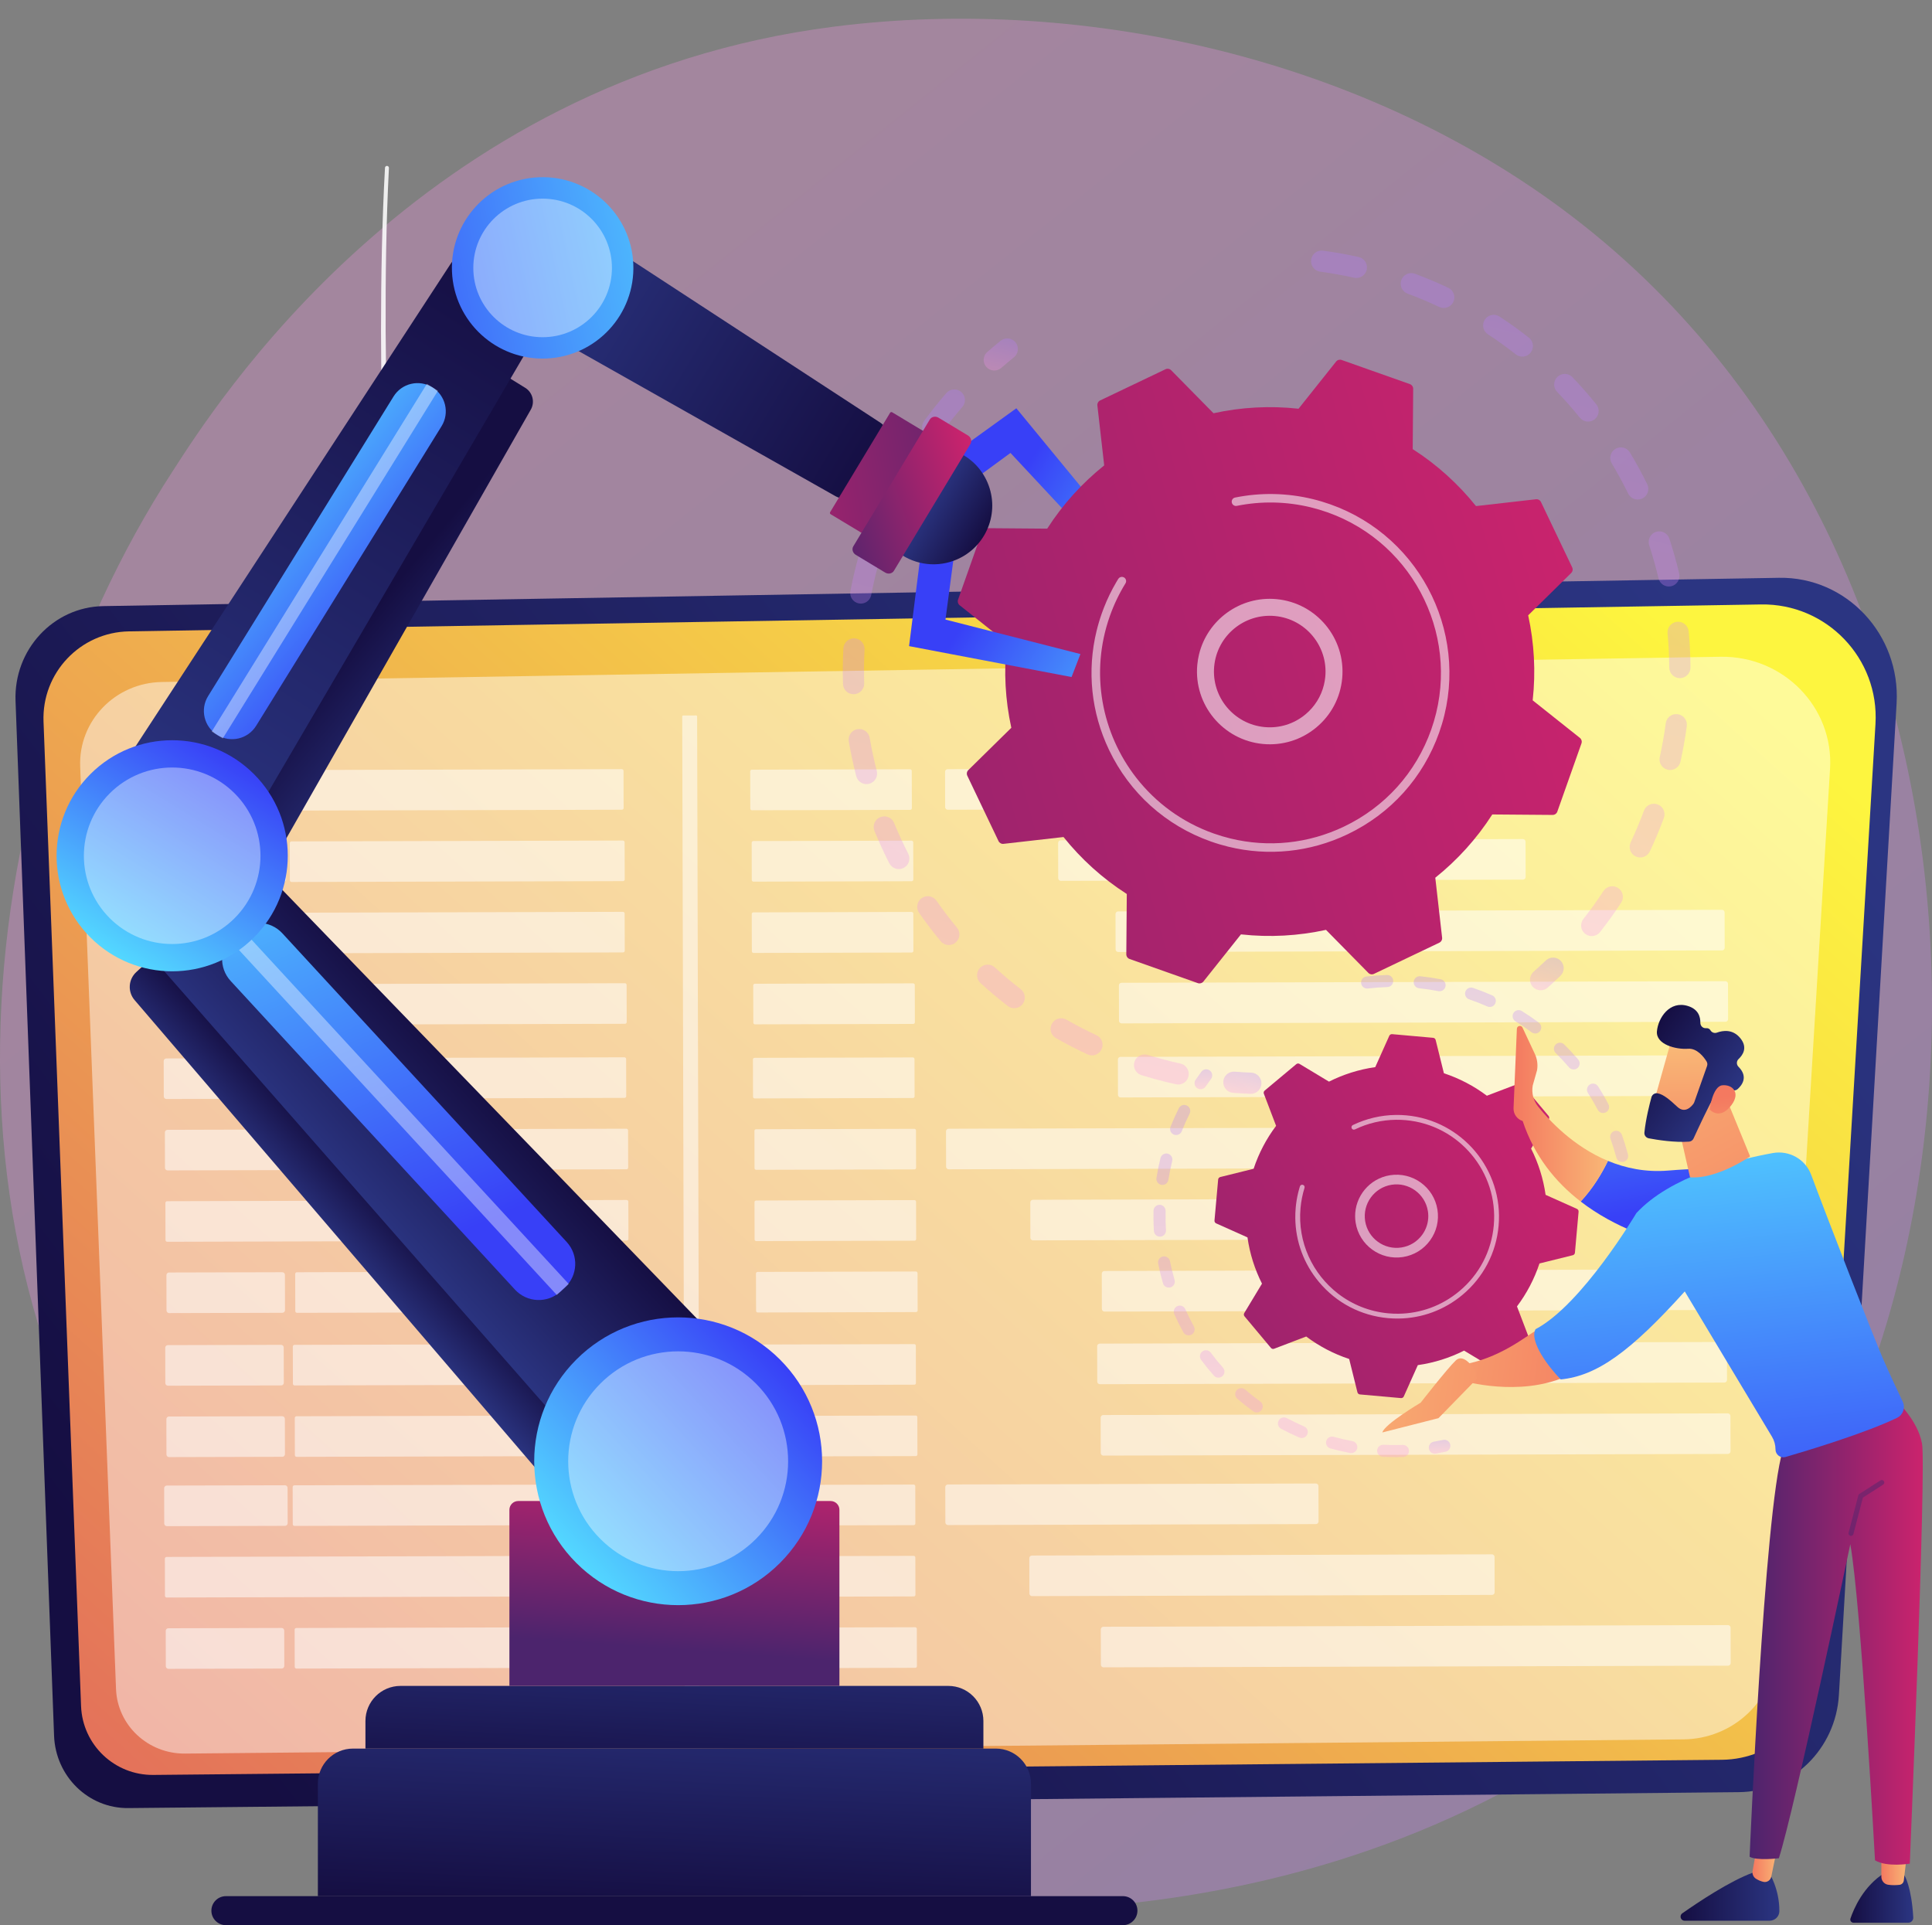 <svg width="570" height="568" viewBox="0 0 570 568" fill="none" xmlns="http://www.w3.org/2000/svg">
<rect x="0" y="0" width="570" height="568" fill="#808080" stroke="none"/>
<g clip-path="url(#clip0_1121_1900)">
<path opacity="0.3" d="M503.931 485.172C492.225 497.182 481.152 504.928 472.402 511.046C369.549 582.976 247.845 562.008 221.979 556.887C183.785 549.325 109.954 534.711 56.576 473.53C-24.18 380.968 -11.605 235.14 51.034 138.876C62.491 121.268 123.015 23.538 246.03 7.865C320.476 -1.62 407.258 17.511 470.102 68.827C602.017 176.547 592.626 394.159 503.931 485.172Z" fill="url(#paint0_linear_1121_1900)"/>
<path opacity="0.86" d="M114.745 49.567C113.926 65.595 113.717 81.676 113.776 97.736C113.858 113.8 114.289 129.863 115.077 145.907C116.661 177.99 119.64 210.018 124.581 241.747C129.552 273.452 136.429 304.926 146.68 335.318C149.267 342.902 152.025 350.431 155.086 357.832C158.153 365.23 161.464 372.525 165.069 379.668C172.31 393.929 180.814 407.57 190.919 419.926L190.925 419.934C191.405 420.521 191.319 421.386 190.73 421.868C190.143 422.348 189.278 422.262 188.797 421.673L188.793 421.669C178.582 409.079 170.041 395.242 162.792 380.818C159.183 373.595 155.876 366.228 152.816 358.763C149.764 351.296 147.02 343.71 144.45 336.07C134.265 305.463 127.5 273.856 122.646 242.047C117.824 210.215 114.973 178.119 113.518 145.982C112.796 129.912 112.43 113.827 112.414 97.742C112.42 81.655 112.697 65.576 113.584 49.498C113.602 49.178 113.875 48.932 114.197 48.948C114.517 48.967 114.763 49.239 114.747 49.561V49.569L114.745 49.567Z" fill="white"/>
<path d="M30.481 178.825L524.859 170.474C544.762 170.137 560.739 187.203 559.555 207.535L542.538 500.049C541.607 516.058 528.724 528.599 513.053 528.753L37.836 533.451C26.098 533.568 16.4 524.107 15.953 512.106L4.584 206.813C4.022 191.704 15.706 179.075 30.481 178.827V178.825Z" fill="url(#paint1_linear_1121_1900)"/>
<path d="M38.059 186.278L519.533 178.333C538.918 178.013 554.476 194.247 553.325 213.593L536.754 491.893C535.847 507.125 523.3 519.054 508.038 519.202L45.226 523.671C33.793 523.782 24.349 514.78 23.914 503.361L12.841 212.904C12.293 198.53 23.674 186.516 38.063 186.278H38.059Z" fill="url(#paint2_linear_1121_1900)"/>
<path opacity="0.47" d="M47.746 201.216L507.645 193.771C526.162 193.472 541.022 208.685 539.922 226.81L524.091 487.591C523.226 501.863 511.241 513.045 496.662 513.182L54.589 517.37C43.669 517.472 34.648 509.039 34.231 498.34L23.655 226.166C23.132 212.696 34.002 201.439 47.746 201.216Z" fill="white"/>
<path opacity="0.53" d="M183.45 226.927L48.62 227.28C48.34 227.281 48.114 227.508 48.115 227.788L48.143 238.748C48.144 239.027 48.371 239.254 48.651 239.253L183.482 238.9C183.762 238.899 183.988 238.672 183.987 238.392L183.958 227.432C183.958 227.153 183.73 226.926 183.45 226.927Z" fill="white"/>
<path opacity="0.53" d="M268.54 238.936L221.847 239.059C221.578 239.059 221.361 238.841 221.359 238.575L221.33 227.574C221.33 227.305 221.548 227.088 221.814 227.086L268.507 226.963C268.776 226.963 268.994 227.18 268.996 227.447L269.024 238.448C269.024 238.716 268.807 238.934 268.54 238.936Z" fill="white"/>
<path opacity="0.53" d="M372.214 238.662L279.624 238.906C279.198 238.906 278.851 238.562 278.849 238.135L278.822 227.709C278.822 227.282 279.167 226.936 279.594 226.934L372.184 226.689C372.61 226.689 372.957 227.034 372.959 227.461L372.986 237.887C372.986 238.314 372.641 238.66 372.214 238.662Z" fill="white"/>
<path opacity="0.53" d="M83.642 260.205L48.773 260.298C48.346 260.298 47.999 259.953 47.997 259.526L47.971 249.1C47.971 248.673 48.315 248.327 48.742 248.325L83.611 248.232C84.038 248.232 84.385 248.577 84.387 249.004L84.413 259.43C84.413 259.857 84.069 260.203 83.642 260.205Z" fill="white"/>
<path opacity="0.53" d="M183.775 247.992L85.997 248.248C85.717 248.248 85.491 248.476 85.492 248.756L85.52 259.715C85.521 259.995 85.749 260.221 86.028 260.221L183.807 259.965C184.087 259.964 184.313 259.737 184.312 259.457L184.283 248.497C184.283 248.217 184.055 247.991 183.775 247.992Z" fill="white"/>
<path opacity="0.53" d="M268.978 259.997L222.285 260.12C222.016 260.12 221.798 259.903 221.796 259.636L221.768 248.636C221.768 248.367 221.985 248.15 222.252 248.147L268.945 248.024C269.214 248.024 269.431 248.242 269.433 248.508L269.462 259.509C269.462 259.778 269.244 259.995 268.978 259.997Z" fill="white"/>
<path opacity="0.53" d="M449.339 259.524L312.98 259.883C312.553 259.883 312.206 259.538 312.204 259.111L312.178 248.685C312.178 248.258 312.522 247.912 312.949 247.91L449.308 247.551C449.735 247.551 450.082 247.895 450.084 248.322L450.111 258.748C450.111 259.175 449.766 259.522 449.339 259.524Z" fill="white"/>
<path opacity="0.53" d="M83.636 269.265L48.768 269.356C48.34 269.357 47.995 269.705 47.996 270.132L48.023 280.558C48.025 280.985 48.372 281.33 48.799 281.329L83.668 281.238C84.095 281.237 84.44 280.89 84.439 280.463L84.412 270.036C84.411 269.609 84.064 269.264 83.636 269.265Z" fill="white"/>
<path opacity="0.53" d="M183.783 269.026L86.005 269.282C85.725 269.283 85.499 269.51 85.499 269.79L85.528 280.75C85.529 281.029 85.756 281.255 86.036 281.255L183.815 280.999C184.094 280.998 184.321 280.771 184.32 280.491L184.291 269.531C184.291 269.251 184.063 269.025 183.783 269.026Z" fill="white"/>
<path opacity="0.53" d="M268.999 281.032L222.306 281.155C222.037 281.155 221.82 280.937 221.818 280.671L221.789 269.67C221.789 269.401 222.007 269.184 222.273 269.182L268.966 269.059C269.235 269.059 269.453 269.276 269.455 269.543L269.483 280.543C269.483 280.812 269.266 281.029 268.999 281.032Z" fill="white"/>
<path opacity="0.53" d="M508.064 280.404L329.912 280.873C329.485 280.873 329.138 280.529 329.136 280.102L329.109 269.676C329.109 269.249 329.454 268.902 329.881 268.9L508.034 268.431C508.46 268.431 508.807 268.775 508.809 269.202L508.836 279.628C508.836 280.055 508.491 280.402 508.064 280.404Z" fill="white"/>
<path opacity="0.53" d="M84.019 302.301L49.15 302.393C48.723 302.393 48.376 302.049 48.374 301.622L48.348 291.196C48.348 290.769 48.692 290.422 49.119 290.42L83.988 290.328C84.415 290.328 84.761 290.673 84.764 291.099L84.79 301.526C84.79 301.952 84.446 302.299 84.019 302.301Z" fill="white"/>
<path opacity="0.53" d="M184.394 302.059L86.616 302.315C86.337 302.315 86.109 302.09 86.107 301.811L86.078 290.851C86.078 290.572 86.304 290.344 86.583 290.342L184.362 290.086C184.641 290.086 184.868 290.312 184.87 290.59L184.899 301.55C184.899 301.829 184.673 302.057 184.394 302.059Z" fill="white"/>
<path opacity="0.53" d="M269.437 302.096L222.744 302.219C222.475 302.219 222.257 302.002 222.255 301.735L222.227 290.734C222.227 290.466 222.444 290.248 222.711 290.246L269.404 290.123C269.673 290.123 269.89 290.34 269.892 290.607L269.921 301.608C269.921 301.877 269.703 302.094 269.437 302.096Z" fill="white"/>
<path opacity="0.53" d="M509.066 301.464L330.914 301.934C330.487 301.934 330.14 301.589 330.138 301.163L330.111 290.736C330.111 290.309 330.456 289.963 330.883 289.961L509.035 289.491C509.462 289.491 509.809 289.836 509.811 290.262L509.838 300.689C509.838 301.115 509.493 301.462 509.066 301.464Z" fill="white"/>
<path opacity="0.53" d="M83.966 324.158L49.097 324.251C48.67 324.251 48.324 323.906 48.322 323.48L48.295 313.053C48.295 312.626 48.64 312.28 49.066 312.278L83.935 312.186C84.362 312.186 84.709 312.53 84.711 312.957L84.737 323.383C84.737 323.81 84.393 324.156 83.966 324.158Z" fill="white"/>
<path opacity="0.53" d="M184.219 311.945L86.44 312.201C86.16 312.202 85.934 312.429 85.935 312.709L85.964 323.668C85.964 323.948 86.192 324.174 86.472 324.174L184.25 323.918C184.53 323.917 184.756 323.69 184.756 323.41L184.727 312.45C184.726 312.17 184.499 311.944 184.219 311.945Z" fill="white"/>
<path opacity="0.53" d="M269.351 323.953L222.658 324.076C222.389 324.076 222.171 323.859 222.169 323.592L222.141 312.592C222.141 312.323 222.358 312.106 222.625 312.104L269.318 311.98C269.587 311.98 269.804 312.198 269.806 312.464L269.835 323.465C269.835 323.734 269.617 323.951 269.351 323.953Z" fill="white"/>
<path opacity="0.53" d="M508.765 323.323L330.613 323.792C330.186 323.792 329.839 323.448 329.837 323.021L329.811 312.594C329.811 312.168 330.155 311.821 330.582 311.819L508.735 311.35C509.161 311.35 509.508 311.694 509.51 312.121L509.537 322.547C509.537 322.974 509.192 323.32 508.765 323.323Z" fill="white"/>
<path opacity="0.53" d="M84.316 345.223L49.447 345.315C49.02 345.315 48.673 344.971 48.671 344.544L48.645 334.118C48.645 333.691 48.989 333.344 49.416 333.342L84.285 333.25C84.712 333.25 85.058 333.595 85.061 334.021L85.087 344.448C85.087 344.874 84.743 345.221 84.316 345.223Z" fill="white"/>
<path opacity="0.53" d="M184.793 333.009L87.015 333.265C86.735 333.266 86.508 333.493 86.509 333.773L86.538 344.733C86.539 345.013 86.766 345.239 87.046 345.238L184.824 344.982C185.104 344.982 185.331 344.754 185.33 344.474L185.301 333.515C185.3 333.235 185.073 333.009 184.793 333.009Z" fill="white"/>
<path opacity="0.53" d="M269.79 345.016L223.097 345.139C222.828 345.139 222.611 344.922 222.609 344.655L222.58 333.654C222.58 333.385 222.798 333.168 223.064 333.166L269.757 333.043C270.026 333.043 270.244 333.26 270.246 333.527L270.274 344.528C270.274 344.796 270.057 345.014 269.79 345.016Z" fill="white"/>
<path opacity="0.53" d="M388.452 344.704L279.902 344.989C279.475 344.989 279.128 344.645 279.126 344.218L279.1 333.792C279.1 333.365 279.444 333.019 279.871 333.017L388.421 332.731C388.848 332.731 389.195 333.076 389.197 333.503L389.224 343.929C389.224 344.356 388.879 344.702 388.452 344.704Z" fill="white"/>
<path opacity="0.53" d="M184.872 354.043L49.304 354.398C49.024 354.399 48.797 354.626 48.798 354.906L48.827 365.866C48.828 366.145 49.055 366.372 49.335 366.371L184.904 366.016C185.184 366.015 185.41 365.788 185.409 365.508L185.381 354.549C185.38 354.269 185.152 354.043 184.872 354.043Z" fill="white"/>
<path opacity="0.53" d="M269.812 366.05L223.119 366.173C222.85 366.173 222.632 365.956 222.63 365.689L222.602 354.688C222.602 354.42 222.819 354.202 223.086 354.2L269.779 354.077C270.048 354.077 270.265 354.295 270.267 354.561L270.296 365.562C270.296 365.831 270.078 366.048 269.812 366.05Z" fill="white"/>
<path opacity="0.53" d="M440.484 365.601L304.769 365.958C304.342 365.958 303.996 365.613 303.993 365.187L303.967 354.76C303.967 354.333 304.311 353.987 304.738 353.985L440.453 353.628C440.88 353.628 441.227 353.972 441.229 354.399L441.255 364.826C441.255 365.252 440.911 365.599 440.484 365.601Z" fill="white"/>
<path opacity="0.53" d="M83.283 375.351L49.871 375.438C49.444 375.44 49.099 375.787 49.1 376.214L49.127 386.64C49.128 387.067 49.475 387.412 49.903 387.411L83.315 387.324C83.742 387.323 84.087 386.976 84.086 386.549L84.059 376.122C84.058 375.695 83.71 375.35 83.283 375.351Z" fill="white"/>
<path opacity="0.53" d="M185.375 375.106L87.597 375.362C87.317 375.363 87.09 375.59 87.091 375.87L87.12 386.83C87.121 387.109 87.348 387.336 87.628 387.335L185.406 387.079C185.686 387.078 185.913 386.851 185.912 386.571L185.883 375.611C185.882 375.332 185.655 375.105 185.375 375.106Z" fill="white"/>
<path opacity="0.53" d="M270.247 387.113L223.554 387.236C223.285 387.236 223.068 387.018 223.066 386.752L223.037 375.751C223.037 375.482 223.255 375.265 223.521 375.263L270.214 375.14C270.483 375.14 270.701 375.357 270.703 375.624L270.731 386.624C270.731 386.893 270.514 387.111 270.247 387.113Z" fill="white"/>
<path opacity="0.53" d="M510.117 386.483L325.861 386.967C325.434 386.967 325.087 386.622 325.085 386.196L325.059 375.769C325.059 375.342 325.403 374.996 325.83 374.994L510.087 374.51C510.513 374.51 510.86 374.854 510.862 375.281L510.889 385.707C510.889 386.134 510.544 386.481 510.117 386.483Z" fill="white"/>
<path opacity="0.53" d="M84.101 450.18L49.232 450.272C48.805 450.272 48.458 449.928 48.456 449.501L48.43 439.075C48.43 438.648 48.774 438.301 49.201 438.299L84.07 438.207C84.497 438.207 84.844 438.552 84.846 438.978L84.872 449.405C84.872 449.831 84.528 450.178 84.101 450.18Z" fill="white"/>
<path opacity="0.53" d="M184.627 437.968L86.849 438.224C86.569 438.225 86.342 438.452 86.343 438.732L86.372 449.692C86.373 449.972 86.6 450.198 86.88 450.197L184.658 449.941C184.938 449.941 185.164 449.713 185.164 449.433L185.135 438.474C185.134 438.194 184.907 437.968 184.627 437.968Z" fill="white"/>
<path opacity="0.53" d="M269.577 449.975L222.884 450.098C222.615 450.098 222.398 449.881 222.396 449.614L222.367 438.613C222.367 438.344 222.585 438.127 222.851 438.125L269.544 438.002C269.813 438.002 270.031 438.219 270.033 438.486L270.061 449.487C270.061 449.755 269.844 449.973 269.577 449.975Z" fill="white"/>
<path opacity="0.53" d="M388.239 449.663L279.689 449.948C279.262 449.948 278.915 449.604 278.913 449.177L278.887 438.751C278.887 438.324 279.231 437.978 279.658 437.976L388.208 437.69C388.635 437.69 388.982 438.035 388.984 438.462L389.011 448.888C389.011 449.315 388.666 449.661 388.239 449.663Z" fill="white"/>
<path opacity="0.53" d="M184.746 470.972L49.176 471.329C48.897 471.329 48.669 471.103 48.667 470.824L48.639 459.864C48.639 459.586 48.864 459.358 49.143 459.356L184.713 458.999C184.992 458.999 185.219 459.225 185.222 459.504L185.25 470.463C185.25 470.742 185.025 470.97 184.746 470.972Z" fill="white"/>
<path opacity="0.53" d="M269.597 471.009L222.904 471.132C222.635 471.132 222.417 470.915 222.415 470.648L222.387 459.647C222.387 459.379 222.604 459.161 222.871 459.159L269.564 459.036C269.833 459.036 270.05 459.254 270.052 459.52L270.081 470.521C270.081 470.79 269.863 471.007 269.597 471.009Z" fill="white"/>
<path opacity="0.53" d="M440.197 470.56L304.482 470.917C304.055 470.917 303.708 470.572 303.706 470.146L303.68 459.719C303.68 459.292 304.024 458.946 304.451 458.944L440.166 458.587C440.593 458.587 440.94 458.931 440.942 459.358L440.968 469.785C440.968 470.211 440.624 470.558 440.197 470.56Z" fill="white"/>
<path opacity="0.53" d="M83.109 492.283L49.697 492.371C49.27 492.371 48.923 492.026 48.921 491.6L48.895 481.173C48.895 480.746 49.239 480.4 49.666 480.398L83.078 480.31C83.505 480.31 83.852 480.654 83.854 481.081L83.88 491.507C83.88 491.934 83.536 492.28 83.109 492.283Z" fill="white"/>
<path opacity="0.53" d="M185.209 480.065L87.431 480.321C87.151 480.322 86.924 480.549 86.925 480.829L86.954 491.789C86.955 492.068 87.182 492.295 87.462 492.294L185.24 492.038C185.52 492.037 185.747 491.81 185.746 491.53L185.717 480.57C185.716 480.291 185.489 480.064 185.209 480.065Z" fill="white"/>
<path opacity="0.53" d="M270.036 492.071L223.343 492.194C223.074 492.194 222.857 491.976 222.855 491.71L222.826 480.709C222.826 480.44 223.044 480.223 223.31 480.221L270.003 480.098C270.272 480.098 270.49 480.315 270.492 480.582L270.52 491.582C270.52 491.851 270.303 492.069 270.036 492.071Z" fill="white"/>
<path opacity="0.53" d="M509.83 491.442L325.574 491.926C325.147 491.926 324.8 491.581 324.798 491.155L324.771 480.728C324.771 480.301 325.116 479.955 325.543 479.953L509.799 479.469C510.226 479.469 510.573 479.813 510.575 480.24L510.602 490.666C510.602 491.093 510.257 491.44 509.83 491.442Z" fill="white"/>
<path opacity="0.53" d="M82.932 396.777L49.52 396.864C49.092 396.865 48.747 397.212 48.748 397.639L48.775 408.066C48.776 408.493 49.124 408.838 49.551 408.837L82.963 408.75C83.39 408.749 83.736 408.401 83.734 407.974L83.707 397.548C83.706 397.121 83.359 396.776 82.932 396.777Z" fill="white"/>
<path opacity="0.53" d="M184.674 396.531L86.895 396.787C86.616 396.787 86.389 397.015 86.39 397.295L86.419 408.254C86.419 408.534 86.647 408.76 86.927 408.76L184.705 408.504C184.985 408.503 185.211 408.276 185.211 407.996L185.182 397.036C185.181 396.756 184.954 396.53 184.674 396.531Z" fill="white"/>
<path opacity="0.53" d="M269.747 408.537L223.054 408.66C222.785 408.66 222.568 408.443 222.566 408.176L222.537 397.176C222.537 396.907 222.755 396.69 223.021 396.687L269.714 396.564C269.983 396.564 270.201 396.782 270.203 397.048L270.231 408.049C270.231 408.318 270.014 408.535 269.747 408.537Z" fill="white"/>
<path opacity="0.53" d="M508.754 407.907L324.498 408.391C324.071 408.391 323.724 408.047 323.722 407.62L323.695 397.194C323.695 396.767 324.04 396.421 324.467 396.419L508.723 395.935C509.15 395.935 509.497 396.279 509.499 396.706L509.526 407.132C509.526 407.559 509.181 407.905 508.754 407.907Z" fill="white"/>
<path opacity="0.53" d="M83.268 417.838L49.855 417.926C49.428 417.927 49.083 418.274 49.084 418.701L49.111 429.127C49.112 429.554 49.46 429.9 49.887 429.899L83.299 429.811C83.726 429.81 84.072 429.463 84.07 429.036L84.043 418.609C84.042 418.182 83.695 417.837 83.268 417.838Z" fill="white"/>
<path opacity="0.53" d="M185.252 417.596L87.474 417.852C87.194 417.853 86.967 418.08 86.968 418.36L86.997 429.32C86.998 429.6 87.225 429.826 87.505 429.825L185.283 429.569C185.563 429.568 185.789 429.341 185.789 429.061L185.76 418.102C185.759 417.822 185.532 417.596 185.252 417.596Z" fill="white"/>
<path opacity="0.53" d="M270.187 429.602L223.494 429.725C223.225 429.725 223.007 429.507 223.005 429.241L222.977 418.24C222.977 417.971 223.194 417.754 223.461 417.752L270.154 417.629C270.423 417.629 270.64 417.846 270.642 418.113L270.671 429.114C270.671 429.382 270.453 429.6 270.187 429.602Z" fill="white"/>
<path opacity="0.53" d="M509.785 428.97L325.529 429.454C325.102 429.454 324.755 429.109 324.753 428.683L324.727 418.256C324.727 417.83 325.071 417.483 325.498 417.481L509.755 416.997C510.181 416.997 510.528 417.342 510.53 417.768L510.557 428.195C510.557 428.621 510.212 428.968 509.785 428.97Z" fill="white"/>
<path opacity="0.53" d="M206.167 506.16L202.338 506.171C202.182 506.171 202.053 506.044 202.053 505.888L201.277 211.384C201.277 211.228 201.405 211.099 201.56 211.099L205.389 211.089C205.545 211.089 205.674 211.216 205.674 211.372L206.45 505.875C206.45 506.031 206.323 506.16 206.167 506.16Z" fill="white"/>
<path d="M331.294 559.436H66.651C64.285 559.436 62.367 561.353 62.367 563.718C62.367 566.082 64.285 568 66.651 568H331.294C333.66 568 335.578 566.082 335.578 563.718C335.578 561.353 333.66 559.436 331.294 559.436Z" fill="url(#paint3_linear_1121_1900)"/>
<path d="M293.809 515.899H104.136C98.418 515.899 93.783 520.532 93.783 526.248V559.435H304.164V526.248C304.164 520.532 299.529 515.899 293.811 515.899H293.809Z" fill="url(#paint4_linear_1121_1900)"/>
<path d="M279.777 497.407H118.169C112.451 497.407 107.816 502.04 107.816 507.756V515.898H290.132V507.756C290.132 502.04 285.497 497.407 279.779 497.407H279.777Z" fill="url(#paint5_linear_1121_1900)"/>
<path d="M152.888 442.858H245.056C246.49 442.858 247.653 444.021 247.653 445.455V497.407H150.291V445.455C150.291 444.021 151.454 442.858 152.888 442.858Z" fill="url(#paint6_linear_1121_1900)"/>
<path d="M40.203 286.804C37.832 288.988 37.624 292.662 39.738 295.096L172.968 450.609C175.172 453.147 179.039 453.365 181.514 451.088L192.849 440.656L46.117 281.361L40.202 286.804H40.203Z" fill="url(#paint7_linear_1121_1900)"/>
<path d="M58.447 236.841C53.91 232.116 46.428 231.884 41.608 236.32L29.659 247.317C24.84 251.753 24.454 259.226 28.791 264.134L187.76 445.338L221.082 414.669C223.785 412.182 223.908 407.959 221.355 405.317L58.445 236.841H58.447Z" fill="url(#paint8_linear_1121_1900)"/>
<path d="M69.848 274.809L68.598 275.959C64.729 279.522 64.481 285.543 68.042 289.413L151.931 380.486C155.495 384.353 161.519 384.602 165.39 381.041L166.64 379.891C170.509 376.328 170.757 370.307 167.196 366.437L83.307 275.365C79.743 271.497 73.719 271.249 69.848 274.809Z" fill="url(#paint9_linear_1121_1900)"/>
<path opacity="0.39" d="M70.993 273.744L67.471 276.986L164.268 382.062L167.791 378.819L70.993 273.744Z" fill="white"/>
<path d="M230.107 461.146C246.693 444.567 246.693 417.687 230.107 401.108C213.522 384.529 186.631 384.529 170.045 401.108C153.459 417.687 153.459 444.567 170.045 461.146C186.631 477.724 213.522 477.724 230.107 461.146Z" fill="url(#paint10_linear_1121_1900)"/>
<path opacity="0.39" d="M223.017 454.057C235.686 441.393 235.686 420.861 223.017 408.197C210.347 395.533 189.806 395.533 177.137 408.197C164.468 420.861 164.468 441.393 177.137 454.057C189.806 466.721 210.347 466.721 223.017 454.057Z" fill="white"/>
<path d="M57.947 258.9L68.471 265.408C70.766 266.829 73.784 266.07 75.137 263.734L156.584 120.89C157.88 118.648 157.16 115.783 154.957 114.422L149.466 111.027L57.947 258.903V258.9Z" fill="url(#paint11_linear_1121_1900)"/>
<path d="M146.181 74.823L157.272 81.683C161.747 84.45 163.185 90.284 160.51 94.813L62.668 261.82L31.734 242.692C29.225 241.142 28.486 237.83 30.099 235.36L132.982 77.791C135.842 73.377 141.708 72.058 146.181 74.825V74.823Z" fill="url(#paint12_linear_1121_1900)"/>
<path d="M116.107 116.981L61.398 205.379C58.977 209.29 60.187 214.421 64.1 216.841C68.013 219.261 73.146 218.051 75.567 214.141L130.276 125.742C132.697 121.831 131.486 116.7 127.574 114.28C123.661 111.86 118.528 113.07 116.107 116.981Z" fill="url(#paint13_linear_1121_1900)"/>
<path opacity="0.39" d="M62.461 215.833L65.731 217.854L129.201 115.29L125.931 113.268L62.461 215.833Z" fill="white"/>
<path d="M74.913 276.589C88.231 263.276 88.231 241.692 74.913 228.38C61.595 215.067 40.002 215.067 26.683 228.38C13.365 241.692 13.365 263.276 26.683 276.589C40.002 289.902 61.595 289.902 74.913 276.589Z" fill="url(#paint14_linear_1121_1900)"/>
<path opacity="0.39" d="M69.219 270.897C79.392 260.728 79.392 244.241 69.219 234.071C59.045 223.902 42.551 223.902 32.378 234.071C22.204 244.241 22.204 260.728 32.378 270.897C42.551 281.066 59.045 281.066 69.219 270.897Z" fill="white"/>
<path d="M260.596 134.11L255.276 142.853C253.13 146.38 249.248 147.963 246.542 146.417L146.662 89.996L161.5 65.611C162.704 63.634 164.9 62.791 166.365 63.747L259.749 124.717C262.367 126.409 262.744 130.582 260.598 134.108L260.596 134.11Z" fill="url(#paint15_linear_1121_1900)"/>
<path d="M161.199 105.771C175.972 105.163 187.454 92.699 186.845 77.933C186.236 63.166 173.767 51.689 158.994 52.297C144.222 52.906 132.74 65.37 133.348 80.136C133.957 94.903 146.426 106.38 161.199 105.771Z" fill="url(#paint16_linear_1121_1900)"/>
<path opacity="0.39" d="M160.09 99.489C171.384 99.489 180.54 90.338 180.54 79.048C180.54 67.759 171.384 58.607 160.09 58.607C148.796 58.607 139.641 67.759 139.641 79.048C139.641 90.338 148.796 99.489 160.09 99.489Z" fill="white"/>
<path d="M277.484 136.599L299.852 120.459L330.843 158.135L326.145 163.681L298.125 133.636L280.814 146.3L277.484 136.599Z" fill="url(#paint17_linear_1121_1900)"/>
<g opacity="0.3">
<path d="M386.887 76.308C387.263 74.772 388.746 73.734 390.346 73.952C393.851 74.425 397.386 75.061 400.853 75.836C402.54 76.214 403.603 77.887 403.225 79.573C403.221 79.594 403.215 79.612 403.211 79.632C402.809 81.283 401.155 82.317 399.487 81.944C396.192 81.207 392.833 80.605 389.505 80.153C387.792 79.922 386.592 78.344 386.824 76.632C386.838 76.521 386.858 76.415 386.885 76.308H386.887ZM413.332 82.959C413.361 82.84 413.397 82.721 413.441 82.604C414.044 80.986 415.847 80.162 417.466 80.765C420.794 82.005 424.099 83.4 427.294 84.909C428.857 85.648 429.522 87.506 428.785 89.077C428.047 90.639 426.18 91.306 424.618 90.568C421.582 89.132 418.441 87.807 415.279 86.63C413.777 86.07 412.96 84.481 413.332 82.961V82.959ZM437.653 95.266C437.735 94.928 437.876 94.598 438.078 94.29C439.027 92.846 440.968 92.444 442.413 93.394C445.373 95.338 448.289 97.436 451.073 99.63C452.431 100.701 452.661 102.668 451.594 104.025C450.525 105.383 448.556 105.617 447.197 104.546C444.553 102.463 441.787 100.471 438.974 98.626C437.838 97.879 437.345 96.519 437.651 95.27L437.653 95.266ZM458.615 112.703C458.751 112.143 459.044 111.616 459.491 111.187C460.739 109.991 462.721 110.034 463.917 111.281C466.369 113.841 468.74 116.538 470.967 119.296C472.05 120.641 471.839 122.61 470.495 123.695C469.149 124.78 467.179 124.567 466.094 123.224C463.98 120.605 461.73 118.043 459.397 115.611C458.63 114.809 458.373 113.705 458.617 112.703H458.615ZM475.162 134.374C475.353 133.591 475.846 132.879 476.594 132.432C478.078 131.542 480 132.024 480.889 133.507C482.709 136.538 484.424 139.692 485.985 142.877C486.746 144.427 486.106 146.302 484.553 147.063C483 147.824 481.127 147.182 480.363 145.629C478.88 142.6 477.249 139.604 475.521 136.722C475.08 135.988 474.976 135.143 475.164 134.372L475.162 134.374ZM486.498 159.163C486.746 158.148 487.497 157.278 488.564 156.927C490.208 156.388 491.974 157.282 492.514 158.925C493.62 162.29 494.594 165.744 495.409 169.191C495.807 170.873 494.764 172.559 493.082 172.957C491.402 173.355 489.713 172.313 489.315 170.631C488.54 167.356 487.614 164.075 486.564 160.877C486.375 160.301 486.363 159.71 486.496 159.163H486.498ZM466.574 272.315C466.676 271.894 466.869 271.488 467.152 271.125C469.229 268.482 471.219 265.711 473.063 262.891C474.009 261.445 475.95 261.039 477.395 261.987C478.841 262.932 479.247 264.872 478.299 266.318C476.356 269.288 474.262 272.206 472.075 274.989C471.008 276.349 469.038 276.585 467.68 275.518C466.683 274.737 466.289 273.469 466.572 272.315H466.574ZM492.054 185.828C492.362 184.567 493.441 183.58 494.805 183.453C496.527 183.293 498.051 184.559 498.213 186.277C498.542 189.803 498.722 193.388 498.747 196.929C498.751 198.656 497.368 200.069 495.638 200.082C493.911 200.094 492.499 198.703 492.487 196.974C492.464 193.611 492.294 190.209 491.98 186.86C491.947 186.505 491.974 186.156 492.054 185.828ZM480.887 249.116C480.936 248.915 481.004 248.716 481.096 248.521C482.528 245.477 483.849 242.331 485.021 239.171C485.622 237.551 487.423 236.724 489.044 237.325C490.665 237.926 491.5 239.727 490.891 241.347C489.658 244.671 488.269 247.981 486.761 251.185C486.024 252.748 484.159 253.42 482.596 252.684C481.225 252.04 480.542 250.531 480.887 249.116ZM491.51 213.068C491.884 211.534 493.365 210.498 494.966 210.711C496.679 210.941 497.883 212.514 497.655 214.226C497.185 217.733 496.56 221.267 495.79 224.729C495.786 224.751 495.78 224.772 495.776 224.794C495.374 226.443 493.724 227.475 492.058 227.108C490.37 226.734 489.305 225.063 489.68 223.375C490.409 220.086 491.004 216.73 491.449 213.398C491.465 213.285 491.486 213.174 491.513 213.068H491.51Z" fill="url(#paint18_linear_1121_1900)"/>
<path d="M451.492 288.298C451.638 287.699 451.962 287.137 452.459 286.698C453.667 285.629 454.874 284.518 456.047 283.394C457.295 282.198 459.277 282.239 460.473 283.486C461.671 284.733 461.63 286.714 460.38 287.91C459.147 289.091 457.879 290.26 456.607 291.386C455.313 292.531 453.333 292.41 452.19 291.115C451.484 290.318 451.258 289.259 451.494 288.298H451.492Z" fill="url(#paint19_linear_1121_1900)"/>
</g>
<g opacity="0.3">
<path d="M360.995 318.562C361.352 317.096 362.733 316.062 364.286 316.187C365.894 316.316 367.531 316.415 369.154 316.478C370.882 316.546 372.228 318 372.16 319.727C372.092 321.46 370.638 322.799 368.91 322.731C367.203 322.664 365.478 322.561 363.783 322.426C362.06 322.286 360.775 320.779 360.915 319.056C360.929 318.888 360.956 318.722 360.995 318.562Z" fill="url(#paint20_linear_1121_1900)"/>
<path d="M252.204 168.349C252.545 166.95 252.912 165.552 253.302 164.155C253.768 162.492 255.495 161.52 257.159 161.985C258.823 162.451 259.8 164.186 259.332 165.841C258.429 169.067 257.66 172.319 257.038 175.549C256.708 177.248 255.07 178.357 253.374 178.031C251.675 177.705 250.563 176.064 250.891 174.366C251.275 172.369 251.718 170.342 252.204 168.347V168.349ZM258.831 148.589C258.872 148.419 258.93 148.25 259.002 148.084C260.388 144.881 261.927 141.7 263.573 138.632C264.389 137.11 266.287 136.538 267.81 137.354C269.334 138.17 269.908 140.072 269.088 141.591C267.524 144.506 266.064 147.529 264.744 150.572C264.059 152.157 262.215 152.887 260.631 152.2C259.211 151.585 258.476 150.045 258.831 148.591V148.589ZM248.909 190.714C249.258 189.28 250.587 188.252 252.114 188.332C253.841 188.425 255.165 189.897 255.075 191.624C254.898 194.924 254.863 198.277 254.968 201.591C255.019 203.318 253.665 204.762 251.937 204.817C250.21 204.871 248.763 203.515 248.71 201.788C248.599 198.3 248.638 194.766 248.823 191.29C248.833 191.091 248.864 190.898 248.909 190.711V190.714ZM272.139 125.289C272.233 124.903 272.403 124.53 272.652 124.19C274.707 121.372 276.907 118.607 279.192 115.974C280.325 114.67 282.301 114.528 283.608 115.66C284.915 116.792 285.056 118.767 283.922 120.074C281.753 122.574 279.662 125.199 277.711 127.877C276.694 129.274 274.734 129.579 273.339 128.562C272.282 127.793 271.849 126.487 272.141 125.291L272.139 125.289ZM250.462 217.475C250.75 216.3 251.708 215.346 252.978 215.131C254.683 214.84 256.299 215.986 256.589 217.691C257.143 220.947 257.846 224.227 258.677 227.436C259.11 229.11 258.105 230.816 256.431 231.249C254.757 231.681 253.052 230.677 252.619 229.003C251.745 225.623 251.004 222.172 250.419 218.741C250.345 218.306 250.364 217.877 250.462 217.475ZM257.853 243.248C258.082 242.309 258.743 241.489 259.705 241.093C261.306 240.437 263.134 241.202 263.788 242.801C265.046 245.867 266.449 248.917 267.955 251.862C268.745 253.4 268.136 255.285 266.593 256.072C265.054 256.858 263.169 256.249 262.381 254.711C260.795 251.61 259.32 248.402 257.996 245.174C257.736 244.54 257.699 243.868 257.851 243.248H257.853ZM270.688 266.798C270.863 266.083 271.287 265.428 271.94 264.973C273.357 263.985 275.309 264.333 276.298 265.75C278.195 268.472 280.227 271.142 282.34 273.689C283.444 275.018 283.261 276.991 281.927 278.094C280.596 279.196 278.624 279.013 277.52 277.682C275.298 275.002 273.158 272.192 271.162 269.329C270.629 268.562 270.485 267.639 270.69 266.798H270.688ZM288.355 286.987C288.477 286.493 288.721 286.019 289.088 285.617C290.255 284.343 292.235 284.257 293.509 285.424C295.955 287.664 298.522 289.823 301.144 291.846C302.512 292.902 302.765 294.868 301.71 296.234C300.653 297.602 298.688 297.857 297.319 296.8C294.56 294.672 291.854 292.397 289.281 290.039C288.409 289.239 288.093 288.06 288.355 286.987ZM310.034 302.813C310.102 302.535 310.21 302.262 310.36 301.999C311.218 300.5 313.13 299.979 314.63 300.836C317.502 302.477 320.481 304.017 323.487 305.416C325.055 306.144 325.732 308.01 325.005 309.571C324.277 311.138 322.414 311.819 320.846 311.089C317.681 309.618 314.544 307.996 311.521 306.267C310.282 305.56 309.71 304.132 310.032 302.811L310.034 302.813ZM334.644 313.486C334.659 313.425 334.677 313.361 334.696 313.3C335.206 311.649 336.959 310.724 338.61 311.236C340.941 311.958 343.321 312.615 345.689 313.191C346.544 313.4 347.402 313.597 348.259 313.788C349.948 314.161 351.015 315.83 350.642 317.518C350.297 319.235 348.598 320.27 346.911 319.899C346.009 319.7 345.11 319.491 344.207 319.272C341.719 318.665 339.213 317.973 336.762 317.215C335.172 316.724 334.257 315.082 334.644 313.488V313.486Z" fill="url(#paint21_linear_1121_1900)"/>
<path d="M290.31 105.443C290.458 104.838 290.786 104.272 291.289 103.833C292.563 102.717 293.887 101.608 295.22 100.535C296.566 99.45 298.538 99.664 299.621 101.011C300.704 102.358 300.493 104.325 299.145 105.41C297.879 106.429 296.622 107.484 295.411 108.544C294.112 109.682 292.134 109.551 290.996 108.251C290.298 107.453 290.077 106.403 290.31 105.447V105.443Z" fill="url(#paint22_linear_1121_1900)"/>
</g>
<path d="M324.583 118.14C324.021 118.408 323.688 119.005 323.76 119.624L325.773 137.309C319.283 142.506 313.575 148.773 308.957 155.974L291.165 155.832C290.541 155.826 289.983 156.218 289.773 156.806L282.65 176.932C282.443 177.52 282.629 178.174 283.118 178.564L297.041 189.639C296.101 198.142 296.595 206.601 298.372 214.723L285.682 227.206C285.237 227.643 285.12 228.316 285.389 228.878L294.589 248.143C294.858 248.707 295.455 249.038 296.074 248.966L313.766 246.954C318.965 253.441 325.235 259.146 332.439 263.763L332.297 281.55C332.293 282.173 332.683 282.731 333.272 282.94L353.405 290.061C353.994 290.268 354.649 290.082 355.039 289.593L366.118 275.676C374.624 276.616 383.088 276.121 391.21 274.345L403.699 287.032C404.136 287.477 404.809 287.594 405.371 287.325L424.645 278.129C425.209 277.86 425.54 277.264 425.468 276.644L423.455 258.96C429.945 253.763 435.653 247.495 440.271 240.295L458.066 240.436C458.689 240.44 459.247 240.051 459.457 239.462L466.58 219.335C466.79 218.746 466.601 218.092 466.112 217.703L452.19 206.628C453.129 198.125 452.635 189.665 450.858 181.544L463.548 169.06C463.993 168.623 464.11 167.951 463.841 167.389L454.641 148.123C454.373 147.559 453.775 147.229 453.156 147.301L435.464 149.313C430.265 142.826 423.995 137.12 416.791 132.504L416.933 114.717C416.939 114.093 416.547 113.535 415.958 113.326L395.825 106.206C395.236 105.998 394.581 106.185 394.192 106.673L383.112 120.59C374.608 119.651 366.143 120.145 358.02 121.921L345.531 109.237C345.094 108.792 344.421 108.675 343.859 108.943L324.585 118.14H324.583Z" fill="url(#paint23_linear_1121_1900)"/>
<path opacity="0.56" d="M353.759 193.037C356.237 182.875 365.88 175.769 376.603 176.767C388.39 177.865 397.085 188.34 395.989 200.123C395.46 205.83 392.735 210.99 388.322 214.649C383.909 218.31 378.334 220.032 372.624 219.501C360.837 218.404 352.142 207.928 353.238 196.146C353.336 195.084 353.513 194.046 353.757 193.037H353.759ZM390.599 202.063C390.79 201.277 390.926 200.475 391.004 199.655C391.845 190.623 385.175 182.59 376.139 181.749C367.101 180.908 359.063 187.571 358.223 196.607C357.382 205.639 364.05 213.673 373.088 214.513C377.466 214.922 381.74 213.599 385.123 210.793C387.873 208.513 389.769 205.471 390.599 202.063Z" fill="white"/>
<path opacity="0.56" d="M323.53 186.122C323.955 184.376 324.472 182.641 325.079 180.925C325.27 180.385 325.471 179.846 325.678 179.313C326.706 176.679 327.943 174.132 329.369 171.71C329.388 171.677 329.408 171.645 329.427 171.612C329.482 171.517 329.537 171.425 329.595 171.333C329.704 171.15 329.814 170.97 329.925 170.791C330.217 170.318 330.773 170.106 331.286 170.232C331.411 170.262 331.532 170.312 331.647 170.383C332.235 170.746 332.416 171.517 332.055 172.104C330.188 175.131 328.635 178.382 327.439 181.761C321.493 198.552 325.044 216.433 335.278 229.524C340.97 236.807 348.727 242.604 358.071 245.908C359.708 246.489 361.364 246.981 363.03 247.385C374.238 250.115 385.949 248.919 396.501 243.884C408.623 238.101 417.765 227.945 422.244 215.289C431.493 189.149 417.749 160.385 391.612 151.142C390.002 150.572 388.366 150.086 386.717 149.684C379.567 147.943 372.115 147.785 364.895 149.249C364.708 149.286 364.523 149.282 364.349 149.239C363.893 149.128 363.518 148.763 363.417 148.271C363.282 147.592 363.717 146.932 364.396 146.796C371.975 145.26 379.8 145.426 387.306 147.254C389.037 147.674 390.752 148.185 392.445 148.784C419.887 158.488 434.308 188.706 424.604 216.126C419.901 229.413 410.303 240.074 397.579 246.144C386.501 251.431 374.207 252.686 362.441 249.821C360.693 249.395 358.955 248.878 357.236 248.271C343.943 243.57 333.278 233.976 327.203 221.257C321.913 210.182 320.66 197.889 323.528 186.126L323.53 186.122Z" fill="white"/>
<path d="M272.967 127.516L263.217 121.639C263.005 121.512 262.731 121.58 262.603 121.791L244.92 151.103C244.793 151.315 244.861 151.589 245.072 151.717L254.822 157.593C255.034 157.721 255.308 157.653 255.436 157.441L273.119 128.129C273.246 127.918 273.178 127.643 272.967 127.516Z" fill="url(#paint24_linear_1121_1900)"/>
<path d="M271.652 163.271L268.205 190.629L316.143 199.75L318.759 192.969L278.946 182.797L281.765 161.54L271.652 163.271Z" fill="url(#paint25_linear_1121_1900)"/>
<path d="M264.432 162.56C269.032 166.327 275.456 167.625 281.436 165.412C290.406 162.092 294.988 152.133 291.666 143.165C289.986 138.626 286.603 135.211 282.509 133.378L264.432 162.56Z" fill="url(#paint26_linear_1121_1900)"/>
<path d="M254.588 156.484L251.758 161.175C251.248 162.022 251.57 163.15 252.474 163.695L261.174 168.939C262.079 169.485 263.227 169.243 263.738 168.396L286.299 131C286.81 130.155 286.49 129.025 285.583 128.48L276.884 123.236C275.979 122.69 274.83 122.932 274.319 123.779L271.726 128.076L254.588 156.484Z" fill="url(#paint27_linear_1121_1900)"/>
<g opacity="0.3">
<path d="M401.563 289.892C401.552 288.991 402.223 288.21 403.138 288.103C405.137 287.869 407.176 287.72 409.199 287.658C410.184 287.627 411.005 288.401 411.035 289.383C411.035 289.395 411.035 289.405 411.035 289.418C411.048 290.386 410.28 291.188 409.31 291.218C407.389 291.278 405.453 291.419 403.553 291.641C402.576 291.756 401.69 291.056 401.577 290.078C401.569 290.015 401.567 289.953 401.565 289.892H401.563ZM417.086 289.824C417.086 289.754 417.088 289.684 417.096 289.613C417.201 288.634 418.077 287.925 419.056 288.029C421.066 288.243 423.087 288.544 425.061 288.926C426.027 289.112 426.657 290.041 426.473 291.011C426.286 291.977 425.35 292.609 424.386 292.422C422.509 292.059 420.588 291.774 418.678 291.571C417.771 291.475 417.096 290.714 417.086 289.824ZM432.238 293.173C432.236 292.974 432.267 292.773 432.334 292.574C432.654 291.643 433.668 291.149 434.597 291.467C436.505 292.121 438.409 292.865 440.254 293.681C441.155 294.079 441.559 295.131 441.163 296.032C440.765 296.932 439.712 297.338 438.812 296.94C437.059 296.165 435.252 295.458 433.44 294.836C432.708 294.586 432.244 293.905 432.236 293.173H432.238ZM446.261 299.826C446.257 299.498 446.343 299.165 446.53 298.866C447.049 298.031 448.149 297.775 448.984 298.294C450.699 299.358 452.388 300.511 454.005 301.717C454.792 302.305 454.954 303.421 454.366 304.211C453.777 304.998 452.661 305.16 451.871 304.572C450.336 303.425 448.732 302.332 447.103 301.321C446.567 300.987 446.268 300.417 446.261 299.828V299.826ZM458.451 309.438C458.444 308.979 458.617 308.517 458.966 308.165C459.657 307.465 460.785 307.459 461.485 308.15C462.917 309.565 464.308 311.063 465.619 312.599C466.259 313.347 466.171 314.471 465.422 315.109C464.673 315.747 463.549 315.659 462.909 314.91C461.662 313.45 460.34 312.028 458.98 310.683C458.633 310.341 458.457 309.889 458.451 309.438ZM468.207 321.506C468.2 320.911 468.49 320.324 469.029 319.982C469.858 319.453 470.96 319.695 471.489 320.525C472.575 322.223 473.6 323.991 474.538 325.777C474.996 326.649 474.659 327.726 473.787 328.183C472.917 328.64 471.838 328.304 471.383 327.432C470.492 325.736 469.518 324.057 468.486 322.443C468.299 322.152 468.209 321.827 468.207 321.508V321.506ZM473.223 386.717C473.221 386.471 473.268 386.22 473.375 385.978C474.146 384.227 474.852 382.418 475.47 380.603C475.788 379.672 476.799 379.174 477.731 379.492C478.662 379.809 479.161 380.82 478.843 381.752C478.19 383.663 477.447 385.568 476.637 387.414C476.241 388.314 475.189 388.722 474.288 388.327C473.627 388.035 473.231 387.393 473.223 386.717ZM475.043 335.425C475.035 334.686 475.49 333.989 476.225 333.727C477.152 333.394 478.172 333.876 478.502 334.803C479.183 336.7 479.788 338.653 480.303 340.601C480.55 341.553 479.988 342.527 479.035 342.777C478.084 343.027 477.109 342.461 476.859 341.51C476.37 339.658 475.796 337.806 475.15 336.003C475.082 335.812 475.047 335.615 475.045 335.425H475.043ZM477.835 371.901C477.835 371.784 477.843 371.663 477.866 371.544C478.225 369.664 478.508 367.742 478.707 365.835C478.81 364.857 479.686 364.147 480.665 364.247C481.643 364.35 482.359 365.226 482.253 366.204C482.043 368.212 481.746 370.234 481.366 372.213C481.182 373.179 480.248 373.813 479.282 373.628C478.436 373.466 477.843 372.732 477.835 371.901ZM478.594 350.521C478.584 349.623 479.253 348.841 480.166 348.733C481.143 348.616 482.029 349.315 482.146 350.291C482.384 352.291 482.538 354.33 482.603 356.346C482.603 356.358 482.603 356.37 482.603 356.382C482.616 357.348 481.85 358.15 480.88 358.183C479.895 358.216 479.072 357.445 479.042 356.46C478.978 354.545 478.832 352.609 478.607 350.708C478.601 350.644 478.594 350.581 478.594 350.517V350.521Z" fill="url(#paint28_linear_1121_1900)"/>
<path d="M467.166 397.66C467.162 397.31 467.261 396.955 467.472 396.641C467.987 395.88 468.496 395.097 468.984 394.313C469.503 393.476 470.601 393.22 471.438 393.739C472.275 394.258 472.533 395.355 472.012 396.192C471.499 397.018 470.966 397.841 470.422 398.643C469.87 399.457 468.762 399.67 467.948 399.118C467.445 398.778 467.172 398.226 467.166 397.664V397.66Z" fill="url(#paint29_linear_1121_1900)"/>
</g>
<g opacity="0.3">
<path d="M421.541 427.135C421.531 426.276 422.146 425.511 423.02 425.361C423.925 425.205 424.842 425.027 425.747 424.834C426.709 424.627 427.657 425.238 427.864 426.2C428.072 427.166 427.458 428.109 426.498 428.317C425.546 428.522 424.582 428.708 423.628 428.872C422.657 429.039 421.736 428.388 421.57 427.42C421.553 427.326 421.545 427.23 421.543 427.137L421.541 427.135Z" fill="url(#paint30_linear_1121_1900)"/>
<path d="M340.31 359.676C340.3 358.856 340.304 358.034 340.322 357.209C340.345 356.225 341.16 355.445 342.142 355.468C343.127 355.489 343.911 356.309 343.886 357.287C343.845 359.192 343.88 361.096 343.995 362.966C344.053 363.948 343.308 364.791 342.325 364.853C341.342 364.912 340.497 364.166 340.437 363.183C340.368 362.027 340.325 360.847 340.31 359.678V359.676ZM341.17 347.843C341.17 347.744 341.176 347.642 341.192 347.539C341.504 345.577 341.902 343.606 342.376 341.68C342.612 340.724 343.577 340.142 344.533 340.376C345.489 340.612 346.076 341.578 345.838 342.531C345.388 344.359 345.009 346.233 344.713 348.097C344.559 349.069 343.646 349.732 342.674 349.576C341.804 349.439 341.182 348.692 341.172 347.841L341.17 347.843ZM341.656 372.474C341.646 371.635 342.235 370.88 343.086 370.708C344.05 370.515 344.99 371.141 345.183 372.105C345.552 373.95 346.008 375.804 346.533 377.615C346.806 378.561 346.264 379.547 345.318 379.822C344.373 380.097 343.384 379.553 343.111 378.608C342.557 376.699 342.079 374.746 341.689 372.804C341.666 372.693 341.656 372.582 341.654 372.474H341.656ZM345.214 333.116C345.212 332.89 345.253 332.66 345.341 332.437C346.076 330.593 346.898 328.758 347.787 326.982C348.226 326.102 349.297 325.745 350.177 326.184C351.057 326.623 351.414 327.693 350.975 328.573C350.132 330.259 349.352 332.002 348.655 333.754C348.291 334.668 347.253 335.113 346.34 334.75C345.649 334.475 345.226 333.817 345.216 333.116H345.214ZM346.297 387.012C346.289 386.323 346.683 385.663 347.354 385.363C348.252 384.961 349.307 385.365 349.707 386.264C350.474 387.98 351.326 389.691 352.237 391.344C352.713 392.205 352.399 393.288 351.537 393.764C350.675 394.237 349.592 393.926 349.116 393.064C348.156 391.323 347.259 389.525 346.453 387.716C346.35 387.486 346.301 387.248 346.297 387.012ZM354.016 400.179C354.009 399.629 354.258 399.082 354.734 398.729C355.524 398.142 356.64 398.304 357.227 399.094C358.355 400.607 359.559 402.09 360.805 403.501C361.457 404.237 361.387 405.363 360.649 406.016C359.91 406.668 358.786 406.596 358.133 405.86C356.82 404.373 355.552 402.814 354.367 401.221C354.133 400.907 354.018 400.542 354.014 400.179H354.016ZM364.424 411.352C364.42 410.934 364.561 410.511 364.857 410.169C365.499 409.424 366.623 409.34 367.37 409.982C368.8 411.215 370.3 412.4 371.825 413.505C372.621 414.084 372.799 415.195 372.221 415.993C371.642 416.789 370.528 416.967 369.732 416.389C368.127 415.226 366.55 413.977 365.044 412.681C364.641 412.334 364.43 411.846 364.426 411.352H364.424ZM377.022 419.988C377.017 419.699 377.085 419.404 377.233 419.129C377.697 418.261 378.776 417.933 379.644 418.397C381.31 419.287 383.031 420.115 384.761 420.858C385.665 421.247 386.082 422.295 385.694 423.198C385.304 424.102 384.258 424.518 383.353 424.131C381.529 423.347 379.718 422.476 377.963 421.539C377.368 421.221 377.028 420.616 377.022 419.986V419.988ZM391.213 425.653C391.213 425.488 391.232 425.322 391.277 425.158C391.537 424.211 392.518 423.653 393.468 423.913C395.284 424.412 397.145 424.84 399 425.187C399.968 425.367 400.604 426.301 400.426 427.265C400.245 428.233 399.316 428.87 398.347 428.69C396.394 428.327 394.434 427.876 392.522 427.349C391.739 427.133 391.222 426.426 391.213 425.653ZM406.293 428.06C406.293 428.023 406.293 427.986 406.295 427.95C406.345 426.967 407.18 426.21 408.163 426.258C409.549 426.325 410.955 426.352 412.342 426.336C412.845 426.329 413.345 426.317 413.844 426.301C414.827 426.268 415.651 427.039 415.684 428.021C415.737 429.016 414.948 429.828 413.963 429.861C413.438 429.879 412.912 429.892 412.383 429.898C410.924 429.914 409.445 429.888 407.986 429.816C407.04 429.769 406.304 428.993 406.291 428.06H406.293Z" fill="url(#paint31_linear_1121_1900)"/>
<path d="M352.428 319.605C352.424 319.25 352.524 318.893 352.74 318.577C353.285 317.782 353.858 316.984 354.441 316.202C355.029 315.415 356.146 315.253 356.935 315.841C357.723 316.43 357.885 317.546 357.297 318.335C356.743 319.076 356.199 319.834 355.68 320.591C355.124 321.403 354.016 321.61 353.203 321.055C352.707 320.714 352.436 320.165 352.43 319.605H352.428Z" fill="url(#paint32_linear_1121_1900)"/>
</g>
<path d="M373.121 321.761C372.848 321.989 372.75 322.364 372.877 322.697L376.488 332.163C373.644 335.945 371.383 340.209 369.855 344.832L360.023 347.268C359.678 347.354 359.426 347.647 359.393 348.002L358.312 360.106C358.281 360.461 358.476 360.795 358.8 360.941L368.045 365.08C368.73 369.901 370.197 374.497 372.327 378.724L367.095 387.401C366.913 387.705 366.941 388.092 367.169 388.365L374.968 397.688C375.195 397.961 375.571 398.06 375.903 397.932L385.374 394.323C389.157 397.165 393.423 399.425 398.047 400.953L400.485 410.781C400.571 411.126 400.864 411.378 401.219 411.411L413.329 412.491C413.681 412.522 414.018 412.327 414.162 412.003L418.302 402.762C423.126 402.077 427.723 400.611 431.952 398.482L440.633 403.712C440.936 403.894 441.324 403.866 441.597 403.638L450.924 395.843C451.197 395.615 451.296 395.24 451.168 394.907L447.557 385.441C450.401 381.659 452.662 377.395 454.191 372.772L464.022 370.336C464.367 370.25 464.619 369.957 464.652 369.602L465.734 357.498C465.764 357.145 465.569 356.809 465.245 356.663L456 352.524C455.315 347.703 453.848 343.107 451.718 338.88L456.95 330.203C457.133 329.899 457.104 329.512 456.876 329.239L449.078 319.916C448.85 319.643 448.475 319.544 448.142 319.672L438.671 323.281C434.888 320.439 430.623 318.179 425.998 316.651L423.56 306.823C423.474 306.478 423.181 306.226 422.826 306.193L410.717 305.113C410.364 305.082 410.027 305.277 409.882 305.601L405.741 314.842C400.918 315.527 396.32 316.993 392.091 319.122L383.41 313.892C383.107 313.71 382.719 313.738 382.446 313.966L373.119 321.761H373.121Z" fill="url(#paint33_linear_1121_1900)"/>
<path opacity="0.56" d="M399.802 358.939C399.732 352.985 404.043 347.704 410.097 346.738C416.753 345.678 423.029 350.227 424.09 356.878C424.605 360.1 423.831 363.33 421.917 365.971C420.001 368.613 417.171 370.352 413.948 370.865C407.292 371.925 401.016 367.376 399.955 360.725C399.859 360.126 399.81 359.528 399.804 358.937L399.802 358.939ZM421.392 358.711C421.386 358.252 421.347 357.79 421.273 357.327C420.458 352.226 415.645 348.74 410.544 349.552C405.442 350.366 401.952 355.176 402.766 360.276C403.581 365.377 408.394 368.863 413.495 368.051C415.967 367.657 418.136 366.324 419.605 364.298C420.799 362.651 421.412 360.707 421.39 358.709L421.392 358.711Z" fill="white"/>
<path opacity="0.56" d="M382.155 359.399C382.142 358.375 382.181 357.348 382.274 356.314C382.302 355.99 382.337 355.664 382.376 355.34C382.571 353.742 382.893 352.163 383.336 350.627C383.343 350.606 383.349 350.586 383.355 350.563C383.371 350.504 383.39 350.444 383.408 350.385C383.443 350.27 383.478 350.153 383.513 350.038C383.607 349.737 383.884 349.54 384.184 349.538C384.258 349.538 384.331 349.548 384.405 349.571C384.781 349.688 384.99 350.088 384.873 350.463C384.272 352.397 383.876 354.407 383.693 356.441C382.789 366.54 387.278 375.898 394.771 381.671C398.938 384.882 404.036 386.985 409.656 387.485C410.641 387.573 411.623 387.61 412.6 387.6C419.168 387.522 425.456 385.207 430.561 380.939C436.427 376.037 440.031 369.146 440.713 361.533C442.116 345.814 430.47 331.892 414.75 330.49C413.782 330.403 412.811 330.367 411.845 330.377C407.655 330.428 403.525 331.392 399.75 333.219C399.652 333.266 399.549 333.289 399.448 333.291C399.182 333.295 398.923 333.145 398.798 332.889C398.628 332.534 398.773 332.108 399.128 331.937C403.09 330.02 407.428 329.005 411.826 328.951C412.842 328.939 413.86 328.978 414.877 329.068C431.381 330.543 443.608 345.168 442.134 361.659C441.42 369.651 437.635 376.884 431.476 382.03C426.115 386.511 419.514 388.939 412.618 389.021C411.595 389.033 410.563 388.994 409.529 388.902C401.533 388.188 394.295 384.405 389.147 378.25C384.664 372.889 382.235 366.289 382.153 359.396L382.155 359.399Z" fill="white"/>
<path d="M431.728 407.432L431.176 402.672C442.333 400.906 450.199 394.233 453.531 392.315C456.99 396.788 459.36 400.845 461.9 406.159C448.059 412.215 431.728 407.434 431.728 407.434V407.432Z" fill="url(#paint34_linear_1121_1900)"/>
<path d="M561.891 553.347C561.891 553.347 563.955 556.599 564.474 565.707C564.524 566.556 563.851 567.278 562.999 567.278H546.852C546.202 567.278 545.738 566.643 545.947 566.027C546.893 563.228 549.755 556.403 556.138 552.504L561.891 553.347Z" fill="url(#paint35_linear_1121_1900)"/>
<path d="M562.592 547.176L561.679 554.83C561.602 555.491 561.082 556.02 560.422 556.096C559.54 556.198 558.255 556.27 557.008 556.063C555.873 555.876 555.059 554.867 555.059 553.717V546.325L562.595 547.174L562.592 547.176Z" fill="url(#paint36_linear_1121_1900)"/>
<path d="M521.942 552.502C521.942 552.502 525.032 557.303 524.966 563.894C524.95 565.447 523.651 566.684 522.098 566.684H497.02C495.846 566.684 495.368 565.176 496.331 564.502C501.076 561.171 510.403 554.949 517.149 552.502H521.944H521.942Z" fill="url(#paint37_linear_1121_1900)"/>
<path d="M524.526 544.237L522.579 553.69C522.361 554.748 521.325 555.458 520.273 555.224C519.633 555.08 518.875 554.808 518.067 554.303C517.3 553.823 516.91 552.91 517.068 552.018L519.083 540.566L524.526 544.237Z" fill="url(#paint38_linear_1121_1900)"/>
<path d="M559.015 412.802C559.015 412.802 565.788 418.77 567.062 425.952C568.336 433.134 563.451 549.85 563.451 549.85C563.451 549.85 556.678 550.976 553.186 548.862C553.186 548.862 549.046 473.113 545.898 455.609C545.898 455.609 529.392 534.075 524.819 548.253C524.819 548.253 518.295 549.047 516.189 547.806C516.189 547.806 520.512 446.093 525.947 428.009L559.015 412.802Z" fill="url(#paint39_linear_1121_1900)"/>
<path d="M546.097 453.148C546.423 453.148 546.723 452.929 546.807 452.598L549.612 441.846L555.584 438.015C555.927 437.795 556.026 437.34 555.806 436.999C555.586 436.657 555.133 436.559 554.79 436.778L548.576 440.763C548.42 440.863 548.307 441.017 548.262 441.196L545.385 452.227C545.283 452.621 545.519 453.021 545.911 453.123C545.972 453.14 546.036 453.148 546.097 453.148Z" fill="url(#paint40_linear_1121_1900)"/>
<path d="M492.179 345.361C520.691 342.994 528.143 348.892 528.143 348.892L514.442 370.515C514.442 370.515 486.426 369.961 466.352 354.495C470.108 350.451 472.718 345.982 474.39 342.502C479.567 344.651 485.527 345.913 492.179 345.361Z" fill="url(#paint41_linear_1121_1900)"/>
<path d="M447.529 303.526C447.568 302.613 448.805 302.365 449.193 303.192L452.83 310.952C453.534 312.451 453.758 314.131 453.477 315.761L452.2 320.277C451.819 322.48 452.395 324.738 453.791 326.483C457.133 330.661 464.252 338.29 474.388 342.5C472.714 345.981 470.106 350.45 466.349 354.494C458.983 348.819 452.685 341.139 449.234 330.739C447.58 330.232 446.476 328.676 446.542 326.949L447.527 303.526H447.529Z" fill="url(#paint42_linear_1121_1900)"/>
<path d="M482.791 357.896C492.828 347.084 511.948 342.2 523.017 340.195C527.868 339.315 532.648 342.014 534.365 346.63C539.347 360.016 552.895 394.838 555.521 400.824C557.675 405.734 559.924 410.529 561.354 413.527C562.207 415.318 561.463 417.461 559.673 418.322C550.361 422.81 533.602 427.885 526.809 429.867C525.315 430.301 523.826 429.182 523.826 427.625C523.826 426.306 523.467 425.01 522.788 423.878L497.057 381.019C481.021 398.794 471.166 405.931 460.463 406.983C456.93 403.386 451.125 395.779 453.025 392.166C466.735 384.994 482.789 357.894 482.789 357.894L482.791 357.896Z" fill="url(#paint43_linear_1121_1900)"/>
<path d="M435.723 406.806L424.397 418.41L407.836 422.627C408.466 420.18 419.143 413.841 419.143 413.841C419.143 413.841 427.013 403.745 429.496 401.384C431.558 399.423 434.079 402.672 434.873 403.829C435.036 404.064 435.126 404.214 435.126 404.214L435.719 406.806H435.723Z" fill="url(#paint44_linear_1121_1900)"/>
<path d="M507.791 320.339L516.34 341.194C516.34 341.194 506.517 347.991 498.613 347.345L494.346 328.592L507.791 320.339Z" fill="url(#paint45_linear_1121_1900)"/>
<path d="M493.35 306.122C493.155 306.399 487.164 328.029 487.164 328.029L499.591 331.185L508.315 311.528C508.315 311.528 496.627 301.479 493.35 306.122Z" fill="url(#paint46_linear_1121_1900)"/>
<path d="M503.634 314.514L499.853 325.222C499.804 325.359 499.74 325.486 499.656 325.605C499.143 326.333 497.194 328.712 494.882 326.569C492.783 324.625 490.84 322.882 489.045 322.566C488.238 322.424 487.459 322.917 487.239 323.704C486.696 325.669 485.553 330.121 485.149 334.139C485.066 334.955 485.631 335.691 486.435 335.845C488.862 336.307 494.008 337.135 498.306 336.832C498.889 336.791 499.4 336.442 499.644 335.911C500.828 333.325 504.455 325.478 505.805 323.448C507.071 321.542 510.175 321.596 511.478 321.711C511.905 321.748 512.326 321.61 512.648 321.329C513.786 320.33 515.955 317.783 512.904 314.734C512.266 314.096 512.283 313.066 512.941 312.447C514.25 311.216 515.651 309.032 513.468 306.325C511.25 303.573 508.323 304.012 506.529 304.666C505.803 304.93 505.013 304.625 504.619 303.96C504.396 303.583 504.004 303.296 503.325 303.355C502.41 303.433 501.64 302.67 501.657 301.754C501.687 299.99 501.058 297.763 497.996 296.811C492.568 295.121 489.182 300.365 488.846 304.276C488.511 308.187 494.5 309.684 498.023 309.422C500.701 309.221 502.689 311.875 503.489 313.159C503.741 313.565 503.792 314.063 503.632 314.516L503.634 314.514Z" fill="url(#paint47_linear_1121_1900)"/>
<path d="M504.389 327.332C504.389 327.332 505.265 320.54 508.092 320.207C510.919 319.875 513.669 322.197 510.86 326.009C507.364 330.751 504.389 327.332 504.389 327.332Z" fill="url(#paint48_linear_1121_1900)"/>
</g>
<defs>
<linearGradient id="paint0_linear_1121_1900" x1="638.802" y1="733.127" x2="137.145" y2="109.838" gradientUnits="userSpaceOnUse">
<stop stop-color="#B37CFF"/>
<stop offset="1" stop-color="#F895E7"/>
</linearGradient>
<linearGradient id="paint1_linear_1121_1900" x1="501.58" y1="179.372" x2="64.331" y2="512.436" gradientUnits="userSpaceOnUse">
<stop stop-color="#2B3582"/>
<stop offset="1" stop-color="#150E42"/>
</linearGradient>
<linearGradient id="paint2_linear_1121_1900" x1="455.663" y1="150.728" x2="-71.21" y2="736.691" gradientUnits="userSpaceOnUse">
<stop stop-color="#FDF53F"/>
<stop offset="1" stop-color="#D93C65"/>
</linearGradient>
<linearGradient id="paint3_linear_1121_1900" x1="201.014" y1="532.083" x2="200.032" y2="547.301" gradientUnits="userSpaceOnUse">
<stop stop-color="#2B3582"/>
<stop offset="1" stop-color="#150E42"/>
</linearGradient>
<linearGradient id="paint4_linear_1121_1900" x1="201.4" y1="490.05" x2="197.964" y2="564.665" gradientUnits="userSpaceOnUse">
<stop stop-color="#2B3582"/>
<stop offset="1" stop-color="#150E42"/>
</linearGradient>
<linearGradient id="paint5_linear_1121_1900" x1="200.954" y1="469.766" x2="198.01" y2="532.11" gradientUnits="userSpaceOnUse">
<stop stop-color="#2B3582"/>
<stop offset="1" stop-color="#150E42"/>
</linearGradient>
<linearGradient id="paint6_linear_1121_1900" x1="202.29" y1="426.06" x2="197.866" y2="486.536" gradientUnits="userSpaceOnUse">
<stop stop-color="#CB236D"/>
<stop offset="1" stop-color="#4C246D"/>
</linearGradient>
<linearGradient id="paint7_linear_1121_1900" x1="103.787" y1="375.467" x2="119.501" y2="360.99" gradientUnits="userSpaceOnUse">
<stop stop-color="#2B3582"/>
<stop offset="1" stop-color="#150E42"/>
</linearGradient>
<linearGradient id="paint8_linear_1121_1900" x1="102.16" y1="352.369" x2="140.274" y2="317.257" gradientUnits="userSpaceOnUse">
<stop stop-color="#2B3582"/>
<stop offset="1" stop-color="#150E42"/>
</linearGradient>
<linearGradient id="paint9_linear_1121_1900" x1="74.445" y1="229.692" x2="133.781" y2="364.724" gradientUnits="userSpaceOnUse">
<stop stop-color="#53D8FF"/>
<stop offset="1" stop-color="#3840F7"/>
</linearGradient>
<linearGradient id="paint10_linear_1121_1900" x1="168.856" y1="459.861" x2="231.312" y2="402.325" gradientUnits="userSpaceOnUse">
<stop stop-color="#53D8FF"/>
<stop offset="1" stop-color="#3840F7"/>
</linearGradient>
<linearGradient id="paint11_linear_1121_1900" x1="137.284" y1="212.337" x2="105.322" y2="185.628" gradientUnits="userSpaceOnUse">
<stop stop-color="#2B3582"/>
<stop offset="1" stop-color="#150E42"/>
</linearGradient>
<linearGradient id="paint12_linear_1121_1900" x1="44.993" y1="250.852" x2="151.728" y2="78.231" gradientUnits="userSpaceOnUse">
<stop stop-color="#2B3582"/>
<stop offset="1" stop-color="#150E42"/>
</linearGradient>
<linearGradient id="paint13_linear_1121_1900" x1="65.584" y1="138.839" x2="119.855" y2="186.755" gradientUnits="userSpaceOnUse">
<stop stop-color="#53D8FF"/>
<stop offset="1" stop-color="#3840F7"/>
</linearGradient>
<linearGradient id="paint14_linear_1121_1900" x1="32.884" y1="281.451" x2="68.741" y2="223.459" gradientUnits="userSpaceOnUse">
<stop stop-color="#53D8FF"/>
<stop offset="1" stop-color="#3840F7"/>
</linearGradient>
<linearGradient id="paint15_linear_1121_1900" x1="155.133" y1="76.03" x2="257.866" y2="138.544" gradientUnits="userSpaceOnUse">
<stop stop-color="#2B3582"/>
<stop offset="1" stop-color="#150E42"/>
</linearGradient>
<linearGradient id="paint16_linear_1121_1900" x1="213.786" y1="67.444" x2="95.983" y2="92.933" gradientUnits="userSpaceOnUse">
<stop stop-color="#53D8FF"/>
<stop offset="1" stop-color="#3840F7"/>
</linearGradient>
<linearGradient id="paint17_linear_1121_1900" x1="362.44" y1="178.415" x2="301.19" y2="140.125" gradientUnits="userSpaceOnUse">
<stop stop-color="#53D8FF"/>
<stop offset="1" stop-color="#3840F7"/>
</linearGradient>
<linearGradient id="paint18_linear_1121_1900" x1="456.304" y1="89.392" x2="414.051" y2="262.796" gradientUnits="userSpaceOnUse">
<stop stop-color="#B37CFF"/>
<stop offset="1" stop-color="#F895E7"/>
</linearGradient>
<linearGradient id="paint19_linear_1121_1900" x1="457.652" y1="282.35" x2="455.184" y2="292.478" gradientUnits="userSpaceOnUse">
<stop stop-color="#B37CFF"/>
<stop offset="1" stop-color="#F895E7"/>
</linearGradient>
<linearGradient id="paint20_linear_1121_1900" x1="367.417" y1="316.048" x2="365.724" y2="322.998" gradientUnits="userSpaceOnUse">
<stop stop-color="#B37CFF"/>
<stop offset="1" stop-color="#F895E7"/>
</linearGradient>
<linearGradient id="paint21_linear_1121_1900" x1="329.841" y1="126.611" x2="286.319" y2="305.222" gradientUnits="userSpaceOnUse">
<stop stop-color="#B37CFF"/>
<stop offset="1" stop-color="#F895E7"/>
</linearGradient>
<linearGradient id="paint22_linear_1121_1900" x1="296.522" y1="99.632" x2="294.086" y2="109.63" gradientUnits="userSpaceOnUse">
<stop stop-color="#B37CFF"/>
<stop offset="1" stop-color="#F895E7"/>
</linearGradient>
<linearGradient id="paint23_linear_1121_1900" x1="477.011" y1="169.153" x2="-83.256" y2="328.239" gradientUnits="userSpaceOnUse">
<stop stop-color="#CB236D"/>
<stop offset="1" stop-color="#4C246D"/>
</linearGradient>
<linearGradient id="paint24_linear_1121_1900" x1="199.09" y1="150.003" x2="306.411" y2="131.367" gradientUnits="userSpaceOnUse">
<stop stop-color="#CB236D"/>
<stop offset="1" stop-color="#4C246D"/>
</linearGradient>
<linearGradient id="paint25_linear_1121_1900" x1="346.255" y1="220.596" x2="285.005" y2="182.306" gradientUnits="userSpaceOnUse">
<stop stop-color="#53D8FF"/>
<stop offset="1" stop-color="#3840F7"/>
</linearGradient>
<linearGradient id="paint26_linear_1121_1900" x1="273.324" y1="147.892" x2="290.195" y2="158.158" gradientUnits="userSpaceOnUse">
<stop stop-color="#2B3582"/>
<stop offset="1" stop-color="#150E42"/>
</linearGradient>
<linearGradient id="paint27_linear_1121_1900" x1="289.15" y1="139.41" x2="241.548" y2="155.16" gradientUnits="userSpaceOnUse">
<stop stop-color="#CB236D"/>
<stop offset="1" stop-color="#4C246D"/>
</linearGradient>
<linearGradient id="paint28_linear_1121_1900" x1="441.731" y1="287.225" x2="442.936" y2="388.81" gradientUnits="userSpaceOnUse">
<stop stop-color="#B37CFF"/>
<stop offset="1" stop-color="#F895E7"/>
</linearGradient>
<linearGradient id="paint29_linear_1121_1900" x1="469.767" y1="393.432" x2="469.837" y2="399.365" gradientUnits="userSpaceOnUse">
<stop stop-color="#B37CFF"/>
<stop offset="1" stop-color="#F895E7"/>
</linearGradient>
<linearGradient id="paint30_linear_1121_1900" x1="424.779" y1="424.766" x2="424.828" y2="428.839" gradientUnits="userSpaceOnUse">
<stop stop-color="#B37CFF"/>
<stop offset="1" stop-color="#F895E7"/>
</linearGradient>
<linearGradient id="paint31_linear_1121_1900" x1="377.266" y1="325.624" x2="378.507" y2="430.258" gradientUnits="userSpaceOnUse">
<stop stop-color="#B37CFF"/>
<stop offset="1" stop-color="#F895E7"/>
</linearGradient>
<linearGradient id="paint32_linear_1121_1900" x1="355.073" y1="315.456" x2="355.143" y2="321.313" gradientUnits="userSpaceOnUse">
<stop stop-color="#B37CFF"/>
<stop offset="1" stop-color="#F895E7"/>
</linearGradient>
<linearGradient id="paint33_linear_1121_1900" x1="464.431" y1="328.281" x2="178.02" y2="495.216" gradientUnits="userSpaceOnUse">
<stop stop-color="#CB236D"/>
<stop offset="1" stop-color="#4C246D"/>
</linearGradient>
<linearGradient id="paint34_linear_1121_1900" x1="386.697" y1="392.494" x2="481.871" y2="405.431" gradientUnits="userSpaceOnUse">
<stop stop-color="#F9B776"/>
<stop offset="1" stop-color="#F47960"/>
</linearGradient>
<linearGradient id="paint35_linear_1121_1900" x1="564.476" y1="559.891" x2="545.898" y2="559.891" gradientUnits="userSpaceOnUse">
<stop stop-color="#2B3582"/>
<stop offset="1" stop-color="#150E42"/>
</linearGradient>
<linearGradient id="paint36_linear_1121_1900" x1="562.592" y1="551.262" x2="555.057" y2="551.262" gradientUnits="userSpaceOnUse">
<stop stop-color="#F9B776"/>
<stop offset="1" stop-color="#F47960"/>
</linearGradient>
<linearGradient id="paint37_linear_1121_1900" x1="524.966" y1="559.594" x2="495.816" y2="559.594" gradientUnits="userSpaceOnUse">
<stop stop-color="#2B3582"/>
<stop offset="1" stop-color="#150E42"/>
</linearGradient>
<linearGradient id="paint38_linear_1121_1900" x1="524.526" y1="547.917" x2="517.031" y2="547.917" gradientUnits="userSpaceOnUse">
<stop stop-color="#F9B776"/>
<stop offset="1" stop-color="#F47960"/>
</linearGradient>
<linearGradient id="paint39_linear_1121_1900" x1="567.275" y1="481.475" x2="516.189" y2="481.475" gradientUnits="userSpaceOnUse">
<stop stop-color="#CB236D"/>
<stop offset="1" stop-color="#4C246D"/>
</linearGradient>
<linearGradient id="paint40_linear_1121_1900" x1="559.538" y1="346.411" x2="546.149" y2="494.765" gradientUnits="userSpaceOnUse">
<stop stop-color="#CB236D"/>
<stop offset="1" stop-color="#4C246D"/>
</linearGradient>
<linearGradient id="paint41_linear_1121_1900" x1="482.648" y1="271.015" x2="497.88" y2="355.277" gradientUnits="userSpaceOnUse">
<stop stop-color="#53D8FF"/>
<stop offset="1" stop-color="#3840F7"/>
</linearGradient>
<linearGradient id="paint42_linear_1121_1900" x1="474.388" y1="328.591" x2="446.54" y2="328.591" gradientUnits="userSpaceOnUse">
<stop stop-color="#F9B776"/>
<stop offset="1" stop-color="#F47960"/>
</linearGradient>
<linearGradient id="paint43_linear_1121_1900" x1="498.391" y1="321.282" x2="513.622" y2="465.598" gradientUnits="userSpaceOnUse">
<stop stop-color="#53D8FF"/>
<stop offset="1" stop-color="#3840F7"/>
</linearGradient>
<linearGradient id="paint44_linear_1121_1900" x1="387.253" y1="407.343" x2="482.424" y2="420.28" gradientUnits="userSpaceOnUse">
<stop stop-color="#F9B776"/>
<stop offset="1" stop-color="#F47960"/>
</linearGradient>
<linearGradient id="paint45_linear_1121_1900" x1="479.023" y1="289.436" x2="537.265" y2="396.495" gradientUnits="userSpaceOnUse">
<stop stop-color="#F9B776"/>
<stop offset="1" stop-color="#F47960"/>
</linearGradient>
<linearGradient id="paint46_linear_1121_1900" x1="497.349" y1="309.147" x2="498.737" y2="351.82" gradientUnits="userSpaceOnUse">
<stop stop-color="#F9B776"/>
<stop offset="1" stop-color="#F47960"/>
</linearGradient>
<linearGradient id="paint47_linear_1121_1900" x1="508.678" y1="327.198" x2="483.551" y2="309.452" gradientUnits="userSpaceOnUse">
<stop stop-color="#2B3582"/>
<stop offset="1" stop-color="#150E42"/>
</linearGradient>
<linearGradient id="paint48_linear_1121_1900" x1="512.603" y1="352.929" x2="507.953" y2="323.711" gradientUnits="userSpaceOnUse">
<stop stop-color="#F9B776"/>
<stop offset="1" stop-color="#F47960"/>
</linearGradient>
<clipPath id="clip0_1121_1900">
<rect width="570" height="568" fill="white"/>
</clipPath>
</defs>
</svg>

